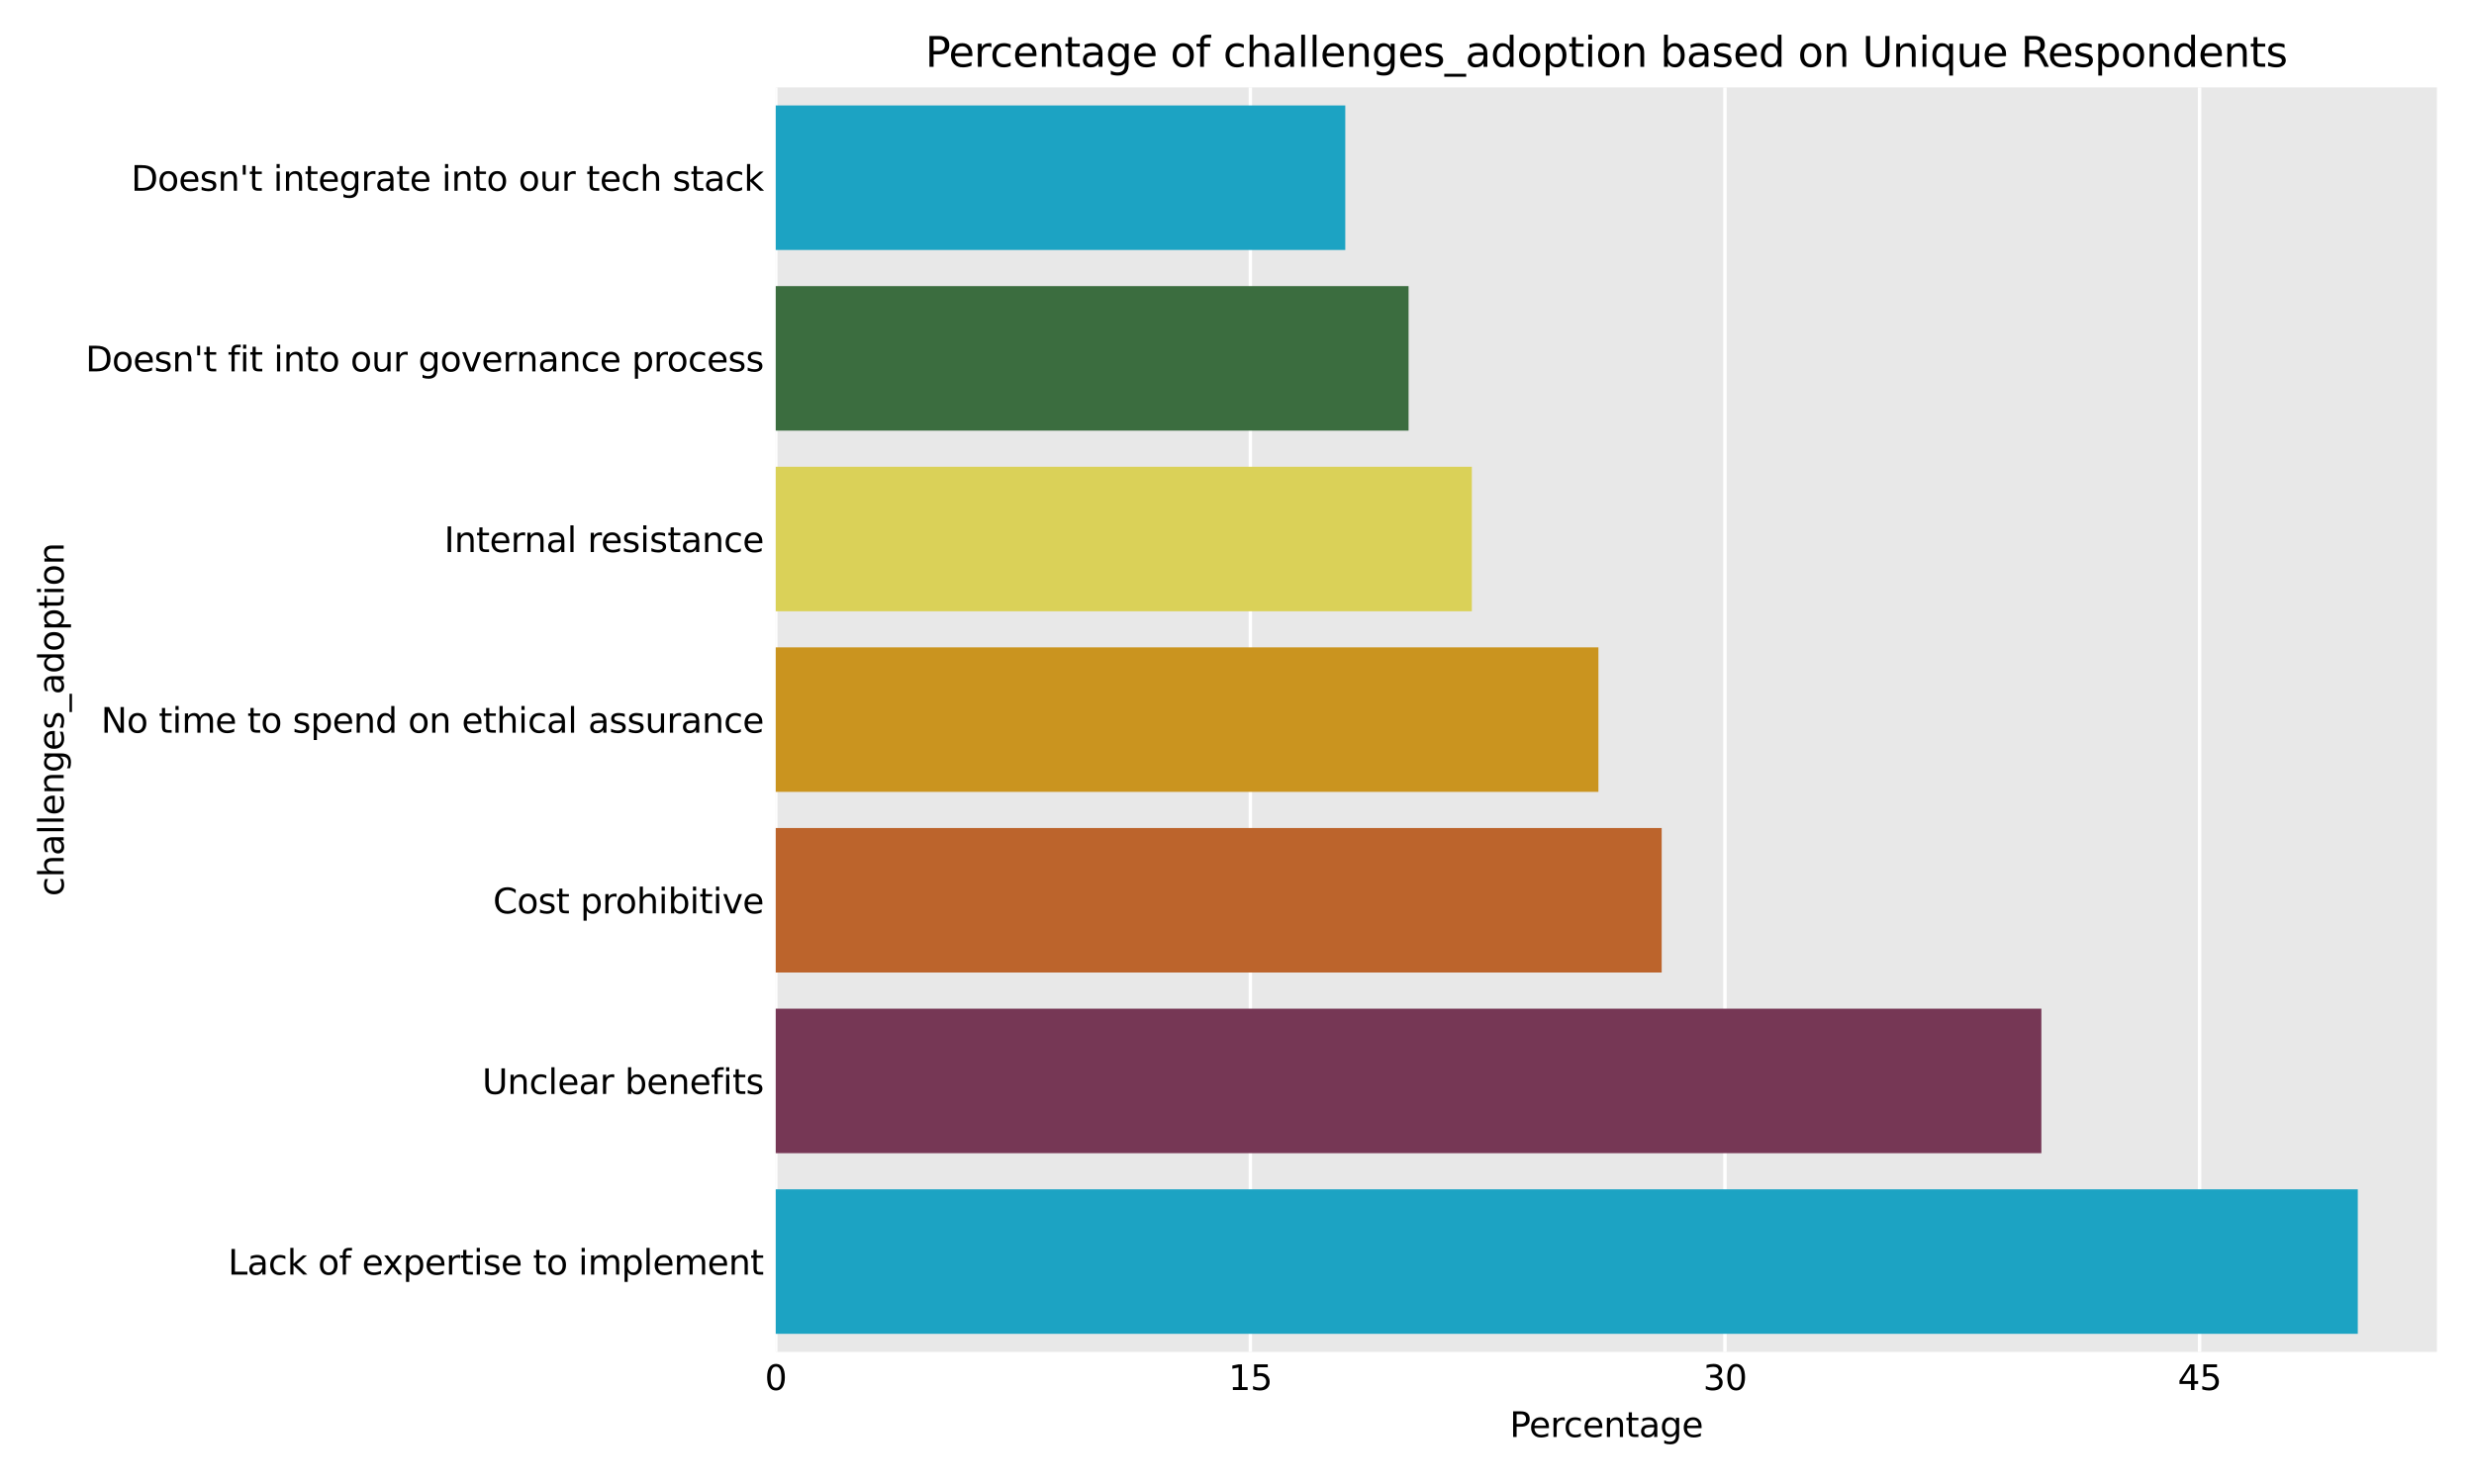 <?xml version="1.0" encoding="utf-8" standalone="no"?>
<!DOCTYPE svg PUBLIC "-//W3C//DTD SVG 1.1//EN"
  "http://www.w3.org/Graphics/SVG/1.1/DTD/svg11.dtd">
<svg xmlns:xlink="http://www.w3.org/1999/xlink" width="720pt" height="432pt" viewBox="0 0 720 432" xmlns="http://www.w3.org/2000/svg" version="1.1">
 <defs>
  <style type="text/css">*{stroke-linejoin: round; stroke-linecap: butt}</style>
 </defs>
 <g id="figure_1">
  <g id="patch_1">
   <path d="M 0 432 
L 720 432 
L 720 0 
L 0 0 
z
" style="fill: #ffffff"/>
  </g>
  <g id="axes_1">
   <g id="patch_2">
    <path d="M 225.761 393.54 
L 709.2 393.54 
L 709.2 25.44 
L 225.761 25.44 
z
" style="fill: #e8e8e8"/>
   </g>
   <g id="matplotlib.axis_1">
    <g id="xtick_1">
     <g id="line2d_1">
      <path d="M 225.761 393.54 
L 225.761 25.44 
" clip-path="url(#p1dd44b3cd1)" style="fill: none; stroke: #ffffff; stroke-linecap: square"/>
     </g>
     <g id="line2d_2"/>
     <g id="text_1">
      <!-- 0 -->
      <g transform="translate(222.58 404.638) scale(0.1 -0.1)">
       <defs>
        <path id="DejaVuSans-30" d="M 2034 4250 
Q 1547 4250 1301 3770 
Q 1056 3291 1056 2328 
Q 1056 1369 1301 889 
Q 1547 409 2034 409 
Q 2525 409 2770 889 
Q 3016 1369 3016 2328 
Q 3016 3291 2770 3770 
Q 2525 4250 2034 4250 
z
M 2034 4750 
Q 2819 4750 3233 4129 
Q 3647 3509 3647 2328 
Q 3647 1150 3233 529 
Q 2819 -91 2034 -91 
Q 1250 -91 836 529 
Q 422 1150 422 2328 
Q 422 3509 836 4129 
Q 1250 4750 2034 4750 
z
" transform="scale(0.016)"/>
       </defs>
       <use xlink:href="#DejaVuSans-30"/>
      </g>
     </g>
    </g>
    <g id="xtick_2">
     <g id="line2d_3">
      <path d="M 363.887 393.54 
L 363.887 25.44 
" clip-path="url(#p1dd44b3cd1)" style="fill: none; stroke: #ffffff; stroke-linecap: square"/>
     </g>
     <g id="line2d_4"/>
     <g id="text_2">
      <!-- 15 -->
      <g transform="translate(357.524 404.638) scale(0.1 -0.1)">
       <defs>
        <path id="DejaVuSans-31" d="M 794 531 
L 1825 531 
L 1825 4091 
L 703 3866 
L 703 4441 
L 1819 4666 
L 2450 4666 
L 2450 531 
L 3481 531 
L 3481 0 
L 794 0 
L 794 531 
z
" transform="scale(0.016)"/>
        <path id="DejaVuSans-35" d="M 691 4666 
L 3169 4666 
L 3169 4134 
L 1269 4134 
L 1269 2991 
Q 1406 3038 1543 3061 
Q 1681 3084 1819 3084 
Q 2600 3084 3056 2656 
Q 3513 2228 3513 1497 
Q 3513 744 3044 326 
Q 2575 -91 1722 -91 
Q 1428 -91 1123 -41 
Q 819 9 494 109 
L 494 744 
Q 775 591 1075 516 
Q 1375 441 1709 441 
Q 2250 441 2565 725 
Q 2881 1009 2881 1497 
Q 2881 1984 2565 2268 
Q 2250 2553 1709 2553 
Q 1456 2553 1204 2497 
Q 953 2441 691 2322 
L 691 4666 
z
" transform="scale(0.016)"/>
       </defs>
       <use xlink:href="#DejaVuSans-31"/>
       <use xlink:href="#DejaVuSans-35" x="63.623"/>
      </g>
     </g>
    </g>
    <g id="xtick_3">
     <g id="line2d_5">
      <path d="M 502.012 393.54 
L 502.012 25.44 
" clip-path="url(#p1dd44b3cd1)" style="fill: none; stroke: #ffffff; stroke-linecap: square"/>
     </g>
     <g id="line2d_6"/>
     <g id="text_3">
      <!-- 30 -->
      <g transform="translate(495.649 404.638) scale(0.1 -0.1)">
       <defs>
        <path id="DejaVuSans-33" d="M 2597 2516 
Q 3050 2419 3304 2112 
Q 3559 1806 3559 1356 
Q 3559 666 3084 287 
Q 2609 -91 1734 -91 
Q 1441 -91 1130 -33 
Q 819 25 488 141 
L 488 750 
Q 750 597 1062 519 
Q 1375 441 1716 441 
Q 2309 441 2620 675 
Q 2931 909 2931 1356 
Q 2931 1769 2642 2001 
Q 2353 2234 1838 2234 
L 1294 2234 
L 1294 2753 
L 1863 2753 
Q 2328 2753 2575 2939 
Q 2822 3125 2822 3475 
Q 2822 3834 2567 4026 
Q 2313 4219 1838 4219 
Q 1578 4219 1281 4162 
Q 984 4106 628 3988 
L 628 4550 
Q 988 4650 1302 4700 
Q 1616 4750 1894 4750 
Q 2613 4750 3031 4423 
Q 3450 4097 3450 3541 
Q 3450 3153 3228 2886 
Q 3006 2619 2597 2516 
z
" transform="scale(0.016)"/>
       </defs>
       <use xlink:href="#DejaVuSans-33"/>
       <use xlink:href="#DejaVuSans-30" x="63.623"/>
      </g>
     </g>
    </g>
    <g id="xtick_4">
     <g id="line2d_7">
      <path d="M 640.137 393.54 
L 640.137 25.44 
" clip-path="url(#p1dd44b3cd1)" style="fill: none; stroke: #ffffff; stroke-linecap: square"/>
     </g>
     <g id="line2d_8"/>
     <g id="text_4">
      <!-- 45 -->
      <g transform="translate(633.775 404.638) scale(0.1 -0.1)">
       <defs>
        <path id="DejaVuSans-34" d="M 2419 4116 
L 825 1625 
L 2419 1625 
L 2419 4116 
z
M 2253 4666 
L 3047 4666 
L 3047 1625 
L 3713 1625 
L 3713 1100 
L 3047 1100 
L 3047 0 
L 2419 0 
L 2419 1100 
L 313 1100 
L 313 1709 
L 2253 4666 
z
" transform="scale(0.016)"/>
       </defs>
       <use xlink:href="#DejaVuSans-34"/>
       <use xlink:href="#DejaVuSans-35" x="63.623"/>
      </g>
     </g>
    </g>
    <g id="text_5">
     <!-- Percentage -->
     <g transform="translate(439.358 418.317) scale(0.1 -0.1)">
      <defs>
       <path id="DejaVuSans-50" d="M 1259 4147 
L 1259 2394 
L 2053 2394 
Q 2494 2394 2734 2622 
Q 2975 2850 2975 3272 
Q 2975 3691 2734 3919 
Q 2494 4147 2053 4147 
L 1259 4147 
z
M 628 4666 
L 2053 4666 
Q 2838 4666 3239 4311 
Q 3641 3956 3641 3272 
Q 3641 2581 3239 2228 
Q 2838 1875 2053 1875 
L 1259 1875 
L 1259 0 
L 628 0 
L 628 4666 
z
" transform="scale(0.016)"/>
       <path id="DejaVuSans-65" d="M 3597 1894 
L 3597 1613 
L 953 1613 
Q 991 1019 1311 708 
Q 1631 397 2203 397 
Q 2534 397 2845 478 
Q 3156 559 3463 722 
L 3463 178 
Q 3153 47 2828 -22 
Q 2503 -91 2169 -91 
Q 1331 -91 842 396 
Q 353 884 353 1716 
Q 353 2575 817 3079 
Q 1281 3584 2069 3584 
Q 2775 3584 3186 3129 
Q 3597 2675 3597 1894 
z
M 3022 2063 
Q 3016 2534 2758 2815 
Q 2500 3097 2075 3097 
Q 1594 3097 1305 2825 
Q 1016 2553 972 2059 
L 3022 2063 
z
" transform="scale(0.016)"/>
       <path id="DejaVuSans-72" d="M 2631 2963 
Q 2534 3019 2420 3045 
Q 2306 3072 2169 3072 
Q 1681 3072 1420 2755 
Q 1159 2438 1159 1844 
L 1159 0 
L 581 0 
L 581 3500 
L 1159 3500 
L 1159 2956 
Q 1341 3275 1631 3429 
Q 1922 3584 2338 3584 
Q 2397 3584 2469 3576 
Q 2541 3569 2628 3553 
L 2631 2963 
z
" transform="scale(0.016)"/>
       <path id="DejaVuSans-63" d="M 3122 3366 
L 3122 2828 
Q 2878 2963 2633 3030 
Q 2388 3097 2138 3097 
Q 1578 3097 1268 2742 
Q 959 2388 959 1747 
Q 959 1106 1268 751 
Q 1578 397 2138 397 
Q 2388 397 2633 464 
Q 2878 531 3122 666 
L 3122 134 
Q 2881 22 2623 -34 
Q 2366 -91 2075 -91 
Q 1284 -91 818 406 
Q 353 903 353 1747 
Q 353 2603 823 3093 
Q 1294 3584 2113 3584 
Q 2378 3584 2631 3529 
Q 2884 3475 3122 3366 
z
" transform="scale(0.016)"/>
       <path id="DejaVuSans-6e" d="M 3513 2113 
L 3513 0 
L 2938 0 
L 2938 2094 
Q 2938 2591 2744 2837 
Q 2550 3084 2163 3084 
Q 1697 3084 1428 2787 
Q 1159 2491 1159 1978 
L 1159 0 
L 581 0 
L 581 3500 
L 1159 3500 
L 1159 2956 
Q 1366 3272 1645 3428 
Q 1925 3584 2291 3584 
Q 2894 3584 3203 3211 
Q 3513 2838 3513 2113 
z
" transform="scale(0.016)"/>
       <path id="DejaVuSans-74" d="M 1172 4494 
L 1172 3500 
L 2356 3500 
L 2356 3053 
L 1172 3053 
L 1172 1153 
Q 1172 725 1289 603 
Q 1406 481 1766 481 
L 2356 481 
L 2356 0 
L 1766 0 
Q 1100 0 847 248 
Q 594 497 594 1153 
L 594 3053 
L 172 3053 
L 172 3500 
L 594 3500 
L 594 4494 
L 1172 4494 
z
" transform="scale(0.016)"/>
       <path id="DejaVuSans-61" d="M 2194 1759 
Q 1497 1759 1228 1600 
Q 959 1441 959 1056 
Q 959 750 1161 570 
Q 1363 391 1709 391 
Q 2188 391 2477 730 
Q 2766 1069 2766 1631 
L 2766 1759 
L 2194 1759 
z
M 3341 1997 
L 3341 0 
L 2766 0 
L 2766 531 
Q 2569 213 2275 61 
Q 1981 -91 1556 -91 
Q 1019 -91 701 211 
Q 384 513 384 1019 
Q 384 1609 779 1909 
Q 1175 2209 1959 2209 
L 2766 2209 
L 2766 2266 
Q 2766 2663 2505 2880 
Q 2244 3097 1772 3097 
Q 1472 3097 1187 3025 
Q 903 2953 641 2809 
L 641 3341 
Q 956 3463 1253 3523 
Q 1550 3584 1831 3584 
Q 2591 3584 2966 3190 
Q 3341 2797 3341 1997 
z
" transform="scale(0.016)"/>
       <path id="DejaVuSans-67" d="M 2906 1791 
Q 2906 2416 2648 2759 
Q 2391 3103 1925 3103 
Q 1463 3103 1205 2759 
Q 947 2416 947 1791 
Q 947 1169 1205 825 
Q 1463 481 1925 481 
Q 2391 481 2648 825 
Q 2906 1169 2906 1791 
z
M 3481 434 
Q 3481 -459 3084 -895 
Q 2688 -1331 1869 -1331 
Q 1566 -1331 1297 -1286 
Q 1028 -1241 775 -1147 
L 775 -588 
Q 1028 -725 1275 -790 
Q 1522 -856 1778 -856 
Q 2344 -856 2625 -561 
Q 2906 -266 2906 331 
L 2906 616 
Q 2728 306 2450 153 
Q 2172 0 1784 0 
Q 1141 0 747 490 
Q 353 981 353 1791 
Q 353 2603 747 3093 
Q 1141 3584 1784 3584 
Q 2172 3584 2450 3431 
Q 2728 3278 2906 2969 
L 2906 3500 
L 3481 3500 
L 3481 434 
z
" transform="scale(0.016)"/>
      </defs>
      <use xlink:href="#DejaVuSans-50"/>
      <use xlink:href="#DejaVuSans-65" x="56.678"/>
      <use xlink:href="#DejaVuSans-72" x="118.201"/>
      <use xlink:href="#DejaVuSans-63" x="157.064"/>
      <use xlink:href="#DejaVuSans-65" x="212.045"/>
      <use xlink:href="#DejaVuSans-6e" x="273.568"/>
      <use xlink:href="#DejaVuSans-74" x="336.947"/>
      <use xlink:href="#DejaVuSans-61" x="376.156"/>
      <use xlink:href="#DejaVuSans-67" x="437.436"/>
      <use xlink:href="#DejaVuSans-65" x="500.912"/>
     </g>
    </g>
   </g>
   <g id="matplotlib.axis_2">
    <g id="ytick_1">
     <g id="line2d_9"/>
     <g id="line2d_10"/>
     <g id="text_6">
      <!-- Doesn't integrate into our tech stack -->
      <g transform="translate(38.155 55.532) scale(0.1 -0.1)">
       <defs>
        <path id="DejaVuSans-44" d="M 1259 4147 
L 1259 519 
L 2022 519 
Q 2988 519 3436 956 
Q 3884 1394 3884 2338 
Q 3884 3275 3436 3711 
Q 2988 4147 2022 4147 
L 1259 4147 
z
M 628 4666 
L 1925 4666 
Q 3281 4666 3915 4102 
Q 4550 3538 4550 2338 
Q 4550 1131 3912 565 
Q 3275 0 1925 0 
L 628 0 
L 628 4666 
z
" transform="scale(0.016)"/>
        <path id="DejaVuSans-6f" d="M 1959 3097 
Q 1497 3097 1228 2736 
Q 959 2375 959 1747 
Q 959 1119 1226 758 
Q 1494 397 1959 397 
Q 2419 397 2687 759 
Q 2956 1122 2956 1747 
Q 2956 2369 2687 2733 
Q 2419 3097 1959 3097 
z
M 1959 3584 
Q 2709 3584 3137 3096 
Q 3566 2609 3566 1747 
Q 3566 888 3137 398 
Q 2709 -91 1959 -91 
Q 1206 -91 779 398 
Q 353 888 353 1747 
Q 353 2609 779 3096 
Q 1206 3584 1959 3584 
z
" transform="scale(0.016)"/>
        <path id="DejaVuSans-73" d="M 2834 3397 
L 2834 2853 
Q 2591 2978 2328 3040 
Q 2066 3103 1784 3103 
Q 1356 3103 1142 2972 
Q 928 2841 928 2578 
Q 928 2378 1081 2264 
Q 1234 2150 1697 2047 
L 1894 2003 
Q 2506 1872 2764 1633 
Q 3022 1394 3022 966 
Q 3022 478 2636 193 
Q 2250 -91 1575 -91 
Q 1294 -91 989 -36 
Q 684 19 347 128 
L 347 722 
Q 666 556 975 473 
Q 1284 391 1588 391 
Q 1994 391 2212 530 
Q 2431 669 2431 922 
Q 2431 1156 2273 1281 
Q 2116 1406 1581 1522 
L 1381 1569 
Q 847 1681 609 1914 
Q 372 2147 372 2553 
Q 372 3047 722 3315 
Q 1072 3584 1716 3584 
Q 2034 3584 2315 3537 
Q 2597 3491 2834 3397 
z
" transform="scale(0.016)"/>
        <path id="DejaVuSans-27" d="M 1147 4666 
L 1147 2931 
L 616 2931 
L 616 4666 
L 1147 4666 
z
" transform="scale(0.016)"/>
        <path id="DejaVuSans-20" transform="scale(0.016)"/>
        <path id="DejaVuSans-69" d="M 603 3500 
L 1178 3500 
L 1178 0 
L 603 0 
L 603 3500 
z
M 603 4863 
L 1178 4863 
L 1178 4134 
L 603 4134 
L 603 4863 
z
" transform="scale(0.016)"/>
        <path id="DejaVuSans-75" d="M 544 1381 
L 544 3500 
L 1119 3500 
L 1119 1403 
Q 1119 906 1312 657 
Q 1506 409 1894 409 
Q 2359 409 2629 706 
Q 2900 1003 2900 1516 
L 2900 3500 
L 3475 3500 
L 3475 0 
L 2900 0 
L 2900 538 
Q 2691 219 2414 64 
Q 2138 -91 1772 -91 
Q 1169 -91 856 284 
Q 544 659 544 1381 
z
M 1991 3584 
L 1991 3584 
z
" transform="scale(0.016)"/>
        <path id="DejaVuSans-68" d="M 3513 2113 
L 3513 0 
L 2938 0 
L 2938 2094 
Q 2938 2591 2744 2837 
Q 2550 3084 2163 3084 
Q 1697 3084 1428 2787 
Q 1159 2491 1159 1978 
L 1159 0 
L 581 0 
L 581 4863 
L 1159 4863 
L 1159 2956 
Q 1366 3272 1645 3428 
Q 1925 3584 2291 3584 
Q 2894 3584 3203 3211 
Q 3513 2838 3513 2113 
z
" transform="scale(0.016)"/>
        <path id="DejaVuSans-6b" d="M 581 4863 
L 1159 4863 
L 1159 1991 
L 2875 3500 
L 3609 3500 
L 1753 1863 
L 3688 0 
L 2938 0 
L 1159 1709 
L 1159 0 
L 581 0 
L 581 4863 
z
" transform="scale(0.016)"/>
       </defs>
       <use xlink:href="#DejaVuSans-44"/>
       <use xlink:href="#DejaVuSans-6f" x="77.002"/>
       <use xlink:href="#DejaVuSans-65" x="138.184"/>
       <use xlink:href="#DejaVuSans-73" x="199.707"/>
       <use xlink:href="#DejaVuSans-6e" x="251.807"/>
       <use xlink:href="#DejaVuSans-27" x="315.186"/>
       <use xlink:href="#DejaVuSans-74" x="342.676"/>
       <use xlink:href="#DejaVuSans-20" x="381.885"/>
       <use xlink:href="#DejaVuSans-69" x="413.672"/>
       <use xlink:href="#DejaVuSans-6e" x="441.455"/>
       <use xlink:href="#DejaVuSans-74" x="504.834"/>
       <use xlink:href="#DejaVuSans-65" x="544.043"/>
       <use xlink:href="#DejaVuSans-67" x="605.566"/>
       <use xlink:href="#DejaVuSans-72" x="669.043"/>
       <use xlink:href="#DejaVuSans-61" x="710.156"/>
       <use xlink:href="#DejaVuSans-74" x="771.436"/>
       <use xlink:href="#DejaVuSans-65" x="810.645"/>
       <use xlink:href="#DejaVuSans-20" x="872.168"/>
       <use xlink:href="#DejaVuSans-69" x="903.955"/>
       <use xlink:href="#DejaVuSans-6e" x="931.738"/>
       <use xlink:href="#DejaVuSans-74" x="995.117"/>
       <use xlink:href="#DejaVuSans-6f" x="1034.326"/>
       <use xlink:href="#DejaVuSans-20" x="1095.508"/>
       <use xlink:href="#DejaVuSans-6f" x="1127.295"/>
       <use xlink:href="#DejaVuSans-75" x="1188.477"/>
       <use xlink:href="#DejaVuSans-72" x="1251.855"/>
       <use xlink:href="#DejaVuSans-20" x="1292.969"/>
       <use xlink:href="#DejaVuSans-74" x="1324.756"/>
       <use xlink:href="#DejaVuSans-65" x="1363.965"/>
       <use xlink:href="#DejaVuSans-63" x="1425.488"/>
       <use xlink:href="#DejaVuSans-68" x="1480.469"/>
       <use xlink:href="#DejaVuSans-20" x="1543.848"/>
       <use xlink:href="#DejaVuSans-73" x="1575.635"/>
       <use xlink:href="#DejaVuSans-74" x="1627.734"/>
       <use xlink:href="#DejaVuSans-61" x="1666.943"/>
       <use xlink:href="#DejaVuSans-63" x="1728.223"/>
       <use xlink:href="#DejaVuSans-6b" x="1783.203"/>
      </g>
     </g>
    </g>
    <g id="ytick_2">
     <g id="line2d_11"/>
     <g id="line2d_12"/>
     <g id="text_7">
      <!-- Doesn't fit into our governance process -->
      <g transform="translate(24.889 108.118) scale(0.1 -0.1)">
       <defs>
        <path id="DejaVuSans-66" d="M 2375 4863 
L 2375 4384 
L 1825 4384 
Q 1516 4384 1395 4259 
Q 1275 4134 1275 3809 
L 1275 3500 
L 2222 3500 
L 2222 3053 
L 1275 3053 
L 1275 0 
L 697 0 
L 697 3053 
L 147 3053 
L 147 3500 
L 697 3500 
L 697 3744 
Q 697 4328 969 4595 
Q 1241 4863 1831 4863 
L 2375 4863 
z
" transform="scale(0.016)"/>
        <path id="DejaVuSans-76" d="M 191 3500 
L 800 3500 
L 1894 563 
L 2988 3500 
L 3597 3500 
L 2284 0 
L 1503 0 
L 191 3500 
z
" transform="scale(0.016)"/>
        <path id="DejaVuSans-70" d="M 1159 525 
L 1159 -1331 
L 581 -1331 
L 581 3500 
L 1159 3500 
L 1159 2969 
Q 1341 3281 1617 3432 
Q 1894 3584 2278 3584 
Q 2916 3584 3314 3078 
Q 3713 2572 3713 1747 
Q 3713 922 3314 415 
Q 2916 -91 2278 -91 
Q 1894 -91 1617 61 
Q 1341 213 1159 525 
z
M 3116 1747 
Q 3116 2381 2855 2742 
Q 2594 3103 2138 3103 
Q 1681 3103 1420 2742 
Q 1159 2381 1159 1747 
Q 1159 1113 1420 752 
Q 1681 391 2138 391 
Q 2594 391 2855 752 
Q 3116 1113 3116 1747 
z
" transform="scale(0.016)"/>
       </defs>
       <use xlink:href="#DejaVuSans-44"/>
       <use xlink:href="#DejaVuSans-6f" x="77.002"/>
       <use xlink:href="#DejaVuSans-65" x="138.184"/>
       <use xlink:href="#DejaVuSans-73" x="199.707"/>
       <use xlink:href="#DejaVuSans-6e" x="251.807"/>
       <use xlink:href="#DejaVuSans-27" x="315.186"/>
       <use xlink:href="#DejaVuSans-74" x="342.676"/>
       <use xlink:href="#DejaVuSans-20" x="381.885"/>
       <use xlink:href="#DejaVuSans-66" x="413.672"/>
       <use xlink:href="#DejaVuSans-69" x="448.877"/>
       <use xlink:href="#DejaVuSans-74" x="476.66"/>
       <use xlink:href="#DejaVuSans-20" x="515.869"/>
       <use xlink:href="#DejaVuSans-69" x="547.656"/>
       <use xlink:href="#DejaVuSans-6e" x="575.439"/>
       <use xlink:href="#DejaVuSans-74" x="638.818"/>
       <use xlink:href="#DejaVuSans-6f" x="678.027"/>
       <use xlink:href="#DejaVuSans-20" x="739.209"/>
       <use xlink:href="#DejaVuSans-6f" x="770.996"/>
       <use xlink:href="#DejaVuSans-75" x="832.178"/>
       <use xlink:href="#DejaVuSans-72" x="895.557"/>
       <use xlink:href="#DejaVuSans-20" x="936.67"/>
       <use xlink:href="#DejaVuSans-67" x="968.457"/>
       <use xlink:href="#DejaVuSans-6f" x="1031.934"/>
       <use xlink:href="#DejaVuSans-76" x="1093.115"/>
       <use xlink:href="#DejaVuSans-65" x="1152.295"/>
       <use xlink:href="#DejaVuSans-72" x="1213.818"/>
       <use xlink:href="#DejaVuSans-6e" x="1253.182"/>
       <use xlink:href="#DejaVuSans-61" x="1316.561"/>
       <use xlink:href="#DejaVuSans-6e" x="1377.84"/>
       <use xlink:href="#DejaVuSans-63" x="1441.219"/>
       <use xlink:href="#DejaVuSans-65" x="1496.199"/>
       <use xlink:href="#DejaVuSans-20" x="1557.723"/>
       <use xlink:href="#DejaVuSans-70" x="1589.51"/>
       <use xlink:href="#DejaVuSans-72" x="1652.986"/>
       <use xlink:href="#DejaVuSans-6f" x="1691.85"/>
       <use xlink:href="#DejaVuSans-63" x="1753.031"/>
       <use xlink:href="#DejaVuSans-65" x="1808.012"/>
       <use xlink:href="#DejaVuSans-73" x="1869.535"/>
       <use xlink:href="#DejaVuSans-73" x="1921.635"/>
      </g>
     </g>
    </g>
    <g id="ytick_3">
     <g id="line2d_13"/>
     <g id="line2d_14"/>
     <g id="text_8">
      <!-- Internal resistance -->
      <g transform="translate(129.269 160.704) scale(0.1 -0.1)">
       <defs>
        <path id="DejaVuSans-49" d="M 628 4666 
L 1259 4666 
L 1259 0 
L 628 0 
L 628 4666 
z
" transform="scale(0.016)"/>
        <path id="DejaVuSans-6c" d="M 603 4863 
L 1178 4863 
L 1178 0 
L 603 0 
L 603 4863 
z
" transform="scale(0.016)"/>
       </defs>
       <use xlink:href="#DejaVuSans-49"/>
       <use xlink:href="#DejaVuSans-6e" x="29.492"/>
       <use xlink:href="#DejaVuSans-74" x="92.871"/>
       <use xlink:href="#DejaVuSans-65" x="132.08"/>
       <use xlink:href="#DejaVuSans-72" x="193.604"/>
       <use xlink:href="#DejaVuSans-6e" x="232.967"/>
       <use xlink:href="#DejaVuSans-61" x="296.346"/>
       <use xlink:href="#DejaVuSans-6c" x="357.625"/>
       <use xlink:href="#DejaVuSans-20" x="385.408"/>
       <use xlink:href="#DejaVuSans-72" x="417.195"/>
       <use xlink:href="#DejaVuSans-65" x="456.059"/>
       <use xlink:href="#DejaVuSans-73" x="517.582"/>
       <use xlink:href="#DejaVuSans-69" x="569.682"/>
       <use xlink:href="#DejaVuSans-73" x="597.465"/>
       <use xlink:href="#DejaVuSans-74" x="649.564"/>
       <use xlink:href="#DejaVuSans-61" x="688.773"/>
       <use xlink:href="#DejaVuSans-6e" x="750.053"/>
       <use xlink:href="#DejaVuSans-63" x="813.432"/>
       <use xlink:href="#DejaVuSans-65" x="868.412"/>
      </g>
     </g>
    </g>
    <g id="ytick_4">
     <g id="line2d_15"/>
     <g id="line2d_16"/>
     <g id="text_9">
      <!-- No time to spend on ethical assurance -->
      <g transform="translate(29.402 213.289) scale(0.1 -0.1)">
       <defs>
        <path id="DejaVuSans-4e" d="M 628 4666 
L 1478 4666 
L 3547 763 
L 3547 4666 
L 4159 4666 
L 4159 0 
L 3309 0 
L 1241 3903 
L 1241 0 
L 628 0 
L 628 4666 
z
" transform="scale(0.016)"/>
        <path id="DejaVuSans-6d" d="M 3328 2828 
Q 3544 3216 3844 3400 
Q 4144 3584 4550 3584 
Q 5097 3584 5394 3201 
Q 5691 2819 5691 2113 
L 5691 0 
L 5113 0 
L 5113 2094 
Q 5113 2597 4934 2840 
Q 4756 3084 4391 3084 
Q 3944 3084 3684 2787 
Q 3425 2491 3425 1978 
L 3425 0 
L 2847 0 
L 2847 2094 
Q 2847 2600 2669 2842 
Q 2491 3084 2119 3084 
Q 1678 3084 1418 2786 
Q 1159 2488 1159 1978 
L 1159 0 
L 581 0 
L 581 3500 
L 1159 3500 
L 1159 2956 
Q 1356 3278 1631 3431 
Q 1906 3584 2284 3584 
Q 2666 3584 2933 3390 
Q 3200 3197 3328 2828 
z
" transform="scale(0.016)"/>
        <path id="DejaVuSans-64" d="M 2906 2969 
L 2906 4863 
L 3481 4863 
L 3481 0 
L 2906 0 
L 2906 525 
Q 2725 213 2448 61 
Q 2172 -91 1784 -91 
Q 1150 -91 751 415 
Q 353 922 353 1747 
Q 353 2572 751 3078 
Q 1150 3584 1784 3584 
Q 2172 3584 2448 3432 
Q 2725 3281 2906 2969 
z
M 947 1747 
Q 947 1113 1208 752 
Q 1469 391 1925 391 
Q 2381 391 2643 752 
Q 2906 1113 2906 1747 
Q 2906 2381 2643 2742 
Q 2381 3103 1925 3103 
Q 1469 3103 1208 2742 
Q 947 2381 947 1747 
z
" transform="scale(0.016)"/>
       </defs>
       <use xlink:href="#DejaVuSans-4e"/>
       <use xlink:href="#DejaVuSans-6f" x="74.805"/>
       <use xlink:href="#DejaVuSans-20" x="135.986"/>
       <use xlink:href="#DejaVuSans-74" x="167.773"/>
       <use xlink:href="#DejaVuSans-69" x="206.982"/>
       <use xlink:href="#DejaVuSans-6d" x="234.766"/>
       <use xlink:href="#DejaVuSans-65" x="332.178"/>
       <use xlink:href="#DejaVuSans-20" x="393.701"/>
       <use xlink:href="#DejaVuSans-74" x="425.488"/>
       <use xlink:href="#DejaVuSans-6f" x="464.697"/>
       <use xlink:href="#DejaVuSans-20" x="525.879"/>
       <use xlink:href="#DejaVuSans-73" x="557.666"/>
       <use xlink:href="#DejaVuSans-70" x="609.766"/>
       <use xlink:href="#DejaVuSans-65" x="673.242"/>
       <use xlink:href="#DejaVuSans-6e" x="734.766"/>
       <use xlink:href="#DejaVuSans-64" x="798.145"/>
       <use xlink:href="#DejaVuSans-20" x="861.621"/>
       <use xlink:href="#DejaVuSans-6f" x="893.408"/>
       <use xlink:href="#DejaVuSans-6e" x="954.59"/>
       <use xlink:href="#DejaVuSans-20" x="1017.969"/>
       <use xlink:href="#DejaVuSans-65" x="1049.756"/>
       <use xlink:href="#DejaVuSans-74" x="1111.279"/>
       <use xlink:href="#DejaVuSans-68" x="1150.488"/>
       <use xlink:href="#DejaVuSans-69" x="1213.867"/>
       <use xlink:href="#DejaVuSans-63" x="1241.65"/>
       <use xlink:href="#DejaVuSans-61" x="1296.631"/>
       <use xlink:href="#DejaVuSans-6c" x="1357.91"/>
       <use xlink:href="#DejaVuSans-20" x="1385.693"/>
       <use xlink:href="#DejaVuSans-61" x="1417.48"/>
       <use xlink:href="#DejaVuSans-73" x="1478.76"/>
       <use xlink:href="#DejaVuSans-73" x="1530.859"/>
       <use xlink:href="#DejaVuSans-75" x="1582.959"/>
       <use xlink:href="#DejaVuSans-72" x="1646.338"/>
       <use xlink:href="#DejaVuSans-61" x="1687.451"/>
       <use xlink:href="#DejaVuSans-6e" x="1748.73"/>
       <use xlink:href="#DejaVuSans-63" x="1812.109"/>
       <use xlink:href="#DejaVuSans-65" x="1867.09"/>
      </g>
     </g>
    </g>
    <g id="ytick_5">
     <g id="line2d_17"/>
     <g id="line2d_18"/>
     <g id="text_10">
      <!-- Cost prohibitive -->
      <g transform="translate(143.486 265.875) scale(0.1 -0.1)">
       <defs>
        <path id="DejaVuSans-43" d="M 4122 4306 
L 4122 3641 
Q 3803 3938 3442 4084 
Q 3081 4231 2675 4231 
Q 1875 4231 1450 3742 
Q 1025 3253 1025 2328 
Q 1025 1406 1450 917 
Q 1875 428 2675 428 
Q 3081 428 3442 575 
Q 3803 722 4122 1019 
L 4122 359 
Q 3791 134 3420 21 
Q 3050 -91 2638 -91 
Q 1578 -91 968 557 
Q 359 1206 359 2328 
Q 359 3453 968 4101 
Q 1578 4750 2638 4750 
Q 3056 4750 3426 4639 
Q 3797 4528 4122 4306 
z
" transform="scale(0.016)"/>
        <path id="DejaVuSans-62" d="M 3116 1747 
Q 3116 2381 2855 2742 
Q 2594 3103 2138 3103 
Q 1681 3103 1420 2742 
Q 1159 2381 1159 1747 
Q 1159 1113 1420 752 
Q 1681 391 2138 391 
Q 2594 391 2855 752 
Q 3116 1113 3116 1747 
z
M 1159 2969 
Q 1341 3281 1617 3432 
Q 1894 3584 2278 3584 
Q 2916 3584 3314 3078 
Q 3713 2572 3713 1747 
Q 3713 922 3314 415 
Q 2916 -91 2278 -91 
Q 1894 -91 1617 61 
Q 1341 213 1159 525 
L 1159 0 
L 581 0 
L 581 4863 
L 1159 4863 
L 1159 2969 
z
" transform="scale(0.016)"/>
       </defs>
       <use xlink:href="#DejaVuSans-43"/>
       <use xlink:href="#DejaVuSans-6f" x="69.824"/>
       <use xlink:href="#DejaVuSans-73" x="131.006"/>
       <use xlink:href="#DejaVuSans-74" x="183.105"/>
       <use xlink:href="#DejaVuSans-20" x="222.314"/>
       <use xlink:href="#DejaVuSans-70" x="254.102"/>
       <use xlink:href="#DejaVuSans-72" x="317.578"/>
       <use xlink:href="#DejaVuSans-6f" x="356.441"/>
       <use xlink:href="#DejaVuSans-68" x="417.623"/>
       <use xlink:href="#DejaVuSans-69" x="481.002"/>
       <use xlink:href="#DejaVuSans-62" x="508.785"/>
       <use xlink:href="#DejaVuSans-69" x="572.262"/>
       <use xlink:href="#DejaVuSans-74" x="600.045"/>
       <use xlink:href="#DejaVuSans-69" x="639.254"/>
       <use xlink:href="#DejaVuSans-76" x="667.037"/>
       <use xlink:href="#DejaVuSans-65" x="726.217"/>
      </g>
     </g>
    </g>
    <g id="ytick_6">
     <g id="line2d_19"/>
     <g id="line2d_20"/>
     <g id="text_11">
      <!-- Unclear benefits -->
      <g transform="translate(140.338 318.461) scale(0.1 -0.1)">
       <defs>
        <path id="DejaVuSans-55" d="M 556 4666 
L 1191 4666 
L 1191 1831 
Q 1191 1081 1462 751 
Q 1734 422 2344 422 
Q 2950 422 3222 751 
Q 3494 1081 3494 1831 
L 3494 4666 
L 4128 4666 
L 4128 1753 
Q 4128 841 3676 375 
Q 3225 -91 2344 -91 
Q 1459 -91 1007 375 
Q 556 841 556 1753 
L 556 4666 
z
" transform="scale(0.016)"/>
       </defs>
       <use xlink:href="#DejaVuSans-55"/>
       <use xlink:href="#DejaVuSans-6e" x="73.193"/>
       <use xlink:href="#DejaVuSans-63" x="136.572"/>
       <use xlink:href="#DejaVuSans-6c" x="191.553"/>
       <use xlink:href="#DejaVuSans-65" x="219.336"/>
       <use xlink:href="#DejaVuSans-61" x="280.859"/>
       <use xlink:href="#DejaVuSans-72" x="342.139"/>
       <use xlink:href="#DejaVuSans-20" x="383.252"/>
       <use xlink:href="#DejaVuSans-62" x="415.039"/>
       <use xlink:href="#DejaVuSans-65" x="478.516"/>
       <use xlink:href="#DejaVuSans-6e" x="540.039"/>
       <use xlink:href="#DejaVuSans-65" x="603.418"/>
       <use xlink:href="#DejaVuSans-66" x="664.941"/>
       <use xlink:href="#DejaVuSans-69" x="700.146"/>
       <use xlink:href="#DejaVuSans-74" x="727.93"/>
       <use xlink:href="#DejaVuSans-73" x="767.139"/>
      </g>
     </g>
    </g>
    <g id="ytick_7">
     <g id="line2d_21"/>
     <g id="line2d_22"/>
     <g id="text_12">
      <!-- Lack of expertise to implement -->
      <g transform="translate(66.361 371.046) scale(0.1 -0.1)">
       <defs>
        <path id="DejaVuSans-4c" d="M 628 4666 
L 1259 4666 
L 1259 531 
L 3531 531 
L 3531 0 
L 628 0 
L 628 4666 
z
" transform="scale(0.016)"/>
        <path id="DejaVuSans-78" d="M 3513 3500 
L 2247 1797 
L 3578 0 
L 2900 0 
L 1881 1375 
L 863 0 
L 184 0 
L 1544 1831 
L 300 3500 
L 978 3500 
L 1906 2253 
L 2834 3500 
L 3513 3500 
z
" transform="scale(0.016)"/>
       </defs>
       <use xlink:href="#DejaVuSans-4c"/>
       <use xlink:href="#DejaVuSans-61" x="55.713"/>
       <use xlink:href="#DejaVuSans-63" x="116.992"/>
       <use xlink:href="#DejaVuSans-6b" x="171.973"/>
       <use xlink:href="#DejaVuSans-20" x="229.883"/>
       <use xlink:href="#DejaVuSans-6f" x="261.67"/>
       <use xlink:href="#DejaVuSans-66" x="322.852"/>
       <use xlink:href="#DejaVuSans-20" x="358.057"/>
       <use xlink:href="#DejaVuSans-65" x="389.844"/>
       <use xlink:href="#DejaVuSans-78" x="449.617"/>
       <use xlink:href="#DejaVuSans-70" x="508.797"/>
       <use xlink:href="#DejaVuSans-65" x="572.273"/>
       <use xlink:href="#DejaVuSans-72" x="633.797"/>
       <use xlink:href="#DejaVuSans-74" x="674.91"/>
       <use xlink:href="#DejaVuSans-69" x="714.119"/>
       <use xlink:href="#DejaVuSans-73" x="741.902"/>
       <use xlink:href="#DejaVuSans-65" x="794.002"/>
       <use xlink:href="#DejaVuSans-20" x="855.525"/>
       <use xlink:href="#DejaVuSans-74" x="887.312"/>
       <use xlink:href="#DejaVuSans-6f" x="926.521"/>
       <use xlink:href="#DejaVuSans-20" x="987.703"/>
       <use xlink:href="#DejaVuSans-69" x="1019.49"/>
       <use xlink:href="#DejaVuSans-6d" x="1047.273"/>
       <use xlink:href="#DejaVuSans-70" x="1144.686"/>
       <use xlink:href="#DejaVuSans-6c" x="1208.162"/>
       <use xlink:href="#DejaVuSans-65" x="1235.945"/>
       <use xlink:href="#DejaVuSans-6d" x="1297.469"/>
       <use xlink:href="#DejaVuSans-65" x="1394.881"/>
       <use xlink:href="#DejaVuSans-6e" x="1456.404"/>
       <use xlink:href="#DejaVuSans-74" x="1519.783"/>
      </g>
     </g>
    </g>
    <g id="text_13">
     <!-- challenges_adoption -->
     <g transform="translate(18.532 260.9) rotate(-90) scale(0.1 -0.1)">
      <defs>
       <path id="DejaVuSans-5f" d="M 3263 -1063 
L 3263 -1509 
L -63 -1509 
L -63 -1063 
L 3263 -1063 
z
" transform="scale(0.016)"/>
      </defs>
      <use xlink:href="#DejaVuSans-63"/>
      <use xlink:href="#DejaVuSans-68" x="54.98"/>
      <use xlink:href="#DejaVuSans-61" x="118.359"/>
      <use xlink:href="#DejaVuSans-6c" x="179.639"/>
      <use xlink:href="#DejaVuSans-6c" x="207.422"/>
      <use xlink:href="#DejaVuSans-65" x="235.205"/>
      <use xlink:href="#DejaVuSans-6e" x="296.729"/>
      <use xlink:href="#DejaVuSans-67" x="360.107"/>
      <use xlink:href="#DejaVuSans-65" x="423.584"/>
      <use xlink:href="#DejaVuSans-73" x="485.107"/>
      <use xlink:href="#DejaVuSans-5f" x="537.207"/>
      <use xlink:href="#DejaVuSans-61" x="587.207"/>
      <use xlink:href="#DejaVuSans-64" x="648.486"/>
      <use xlink:href="#DejaVuSans-6f" x="711.963"/>
      <use xlink:href="#DejaVuSans-70" x="773.145"/>
      <use xlink:href="#DejaVuSans-74" x="836.621"/>
      <use xlink:href="#DejaVuSans-69" x="875.83"/>
      <use xlink:href="#DejaVuSans-6f" x="903.613"/>
      <use xlink:href="#DejaVuSans-6e" x="964.795"/>
     </g>
    </g>
   </g>
   <g id="line2d_23">
    <path clip-path="url(#p1dd44b3cd1)" style="fill: none; stroke: #424242; stroke-width: 2.25; stroke-linecap: square"/>
   </g>
   <g id="line2d_24">
    <path clip-path="url(#p1dd44b3cd1)" style="fill: none; stroke: #424242; stroke-width: 2.25; stroke-linecap: square"/>
   </g>
   <g id="line2d_25">
    <path clip-path="url(#p1dd44b3cd1)" style="fill: none; stroke: #424242; stroke-width: 2.25; stroke-linecap: square"/>
   </g>
   <g id="line2d_26">
    <path clip-path="url(#p1dd44b3cd1)" style="fill: none; stroke: #424242; stroke-width: 2.25; stroke-linecap: square"/>
   </g>
   <g id="line2d_27">
    <path clip-path="url(#p1dd44b3cd1)" style="fill: none; stroke: #424242; stroke-width: 2.25; stroke-linecap: square"/>
   </g>
   <g id="line2d_28">
    <path clip-path="url(#p1dd44b3cd1)" style="fill: none; stroke: #424242; stroke-width: 2.25; stroke-linecap: square"/>
   </g>
   <g id="line2d_29">
    <path clip-path="url(#p1dd44b3cd1)" style="fill: none; stroke: #424242; stroke-width: 2.25; stroke-linecap: square"/>
   </g>
   <g id="patch_3">
    <path d="M 225.761 30.699 
L 391.512 30.699 
L 391.512 72.767 
L 225.761 72.767 
z
" clip-path="url(#p1dd44b3cd1)" style="fill: #1ca3c3"/>
   </g>
   <g id="patch_4">
    <path d="M 225.761 83.284 
L 409.928 83.284 
L 409.928 125.353 
L 225.761 125.353 
z
" clip-path="url(#p1dd44b3cd1)" style="fill: #3b6d3f"/>
   </g>
   <g id="patch_5">
    <path d="M 225.761 135.87 
L 428.345 135.87 
L 428.345 177.939 
L 225.761 177.939 
z
" clip-path="url(#p1dd44b3cd1)" style="fill: #dad158"/>
   </g>
   <g id="patch_6">
    <path d="M 225.761 188.456 
L 465.179 188.456 
L 465.179 230.524 
L 225.761 230.524 
z
" clip-path="url(#p1dd44b3cd1)" style="fill: #ca941f"/>
   </g>
   <g id="patch_7">
    <path d="M 225.761 241.041 
L 483.595 241.041 
L 483.595 283.11 
L 225.761 283.11 
z
" clip-path="url(#p1dd44b3cd1)" style="fill: #bc642c"/>
   </g>
   <g id="patch_8">
    <path d="M 225.761 293.627 
L 594.096 293.627 
L 594.096 335.696 
L 225.761 335.696 
z
" clip-path="url(#p1dd44b3cd1)" style="fill: #763755"/>
   </g>
   <g id="patch_9">
    <path d="M 225.761 346.213 
L 686.179 346.213 
L 686.179 388.281 
L 225.761 388.281 
z
" clip-path="url(#p1dd44b3cd1)" style="fill: #1ca3c3"/>
   </g>
   <g id="text_14">
    <!-- Percentage of challenges_adoption based on Unique Respondents -->
    <g transform="translate(269.286 19.44) scale(0.12 -0.12)">
     <defs>
      <path id="DejaVuSans-71" d="M 947 1747 
Q 947 1113 1208 752 
Q 1469 391 1925 391 
Q 2381 391 2643 752 
Q 2906 1113 2906 1747 
Q 2906 2381 2643 2742 
Q 2381 3103 1925 3103 
Q 1469 3103 1208 2742 
Q 947 2381 947 1747 
z
M 2906 525 
Q 2725 213 2448 61 
Q 2172 -91 1784 -91 
Q 1150 -91 751 415 
Q 353 922 353 1747 
Q 353 2572 751 3078 
Q 1150 3584 1784 3584 
Q 2172 3584 2448 3432 
Q 2725 3281 2906 2969 
L 2906 3500 
L 3481 3500 
L 3481 -1331 
L 2906 -1331 
L 2906 525 
z
" transform="scale(0.016)"/>
      <path id="DejaVuSans-52" d="M 2841 2188 
Q 3044 2119 3236 1894 
Q 3428 1669 3622 1275 
L 4263 0 
L 3584 0 
L 2988 1197 
Q 2756 1666 2539 1819 
Q 2322 1972 1947 1972 
L 1259 1972 
L 1259 0 
L 628 0 
L 628 4666 
L 2053 4666 
Q 2853 4666 3247 4331 
Q 3641 3997 3641 3322 
Q 3641 2881 3436 2590 
Q 3231 2300 2841 2188 
z
M 1259 4147 
L 1259 2491 
L 2053 2491 
Q 2509 2491 2742 2702 
Q 2975 2913 2975 3322 
Q 2975 3731 2742 3939 
Q 2509 4147 2053 4147 
L 1259 4147 
z
" transform="scale(0.016)"/>
     </defs>
     <use xlink:href="#DejaVuSans-50"/>
     <use xlink:href="#DejaVuSans-65" x="56.678"/>
     <use xlink:href="#DejaVuSans-72" x="118.201"/>
     <use xlink:href="#DejaVuSans-63" x="157.064"/>
     <use xlink:href="#DejaVuSans-65" x="212.045"/>
     <use xlink:href="#DejaVuSans-6e" x="273.568"/>
     <use xlink:href="#DejaVuSans-74" x="336.947"/>
     <use xlink:href="#DejaVuSans-61" x="376.156"/>
     <use xlink:href="#DejaVuSans-67" x="437.436"/>
     <use xlink:href="#DejaVuSans-65" x="500.912"/>
     <use xlink:href="#DejaVuSans-20" x="562.436"/>
     <use xlink:href="#DejaVuSans-6f" x="594.223"/>
     <use xlink:href="#DejaVuSans-66" x="655.404"/>
     <use xlink:href="#DejaVuSans-20" x="690.609"/>
     <use xlink:href="#DejaVuSans-63" x="722.396"/>
     <use xlink:href="#DejaVuSans-68" x="777.377"/>
     <use xlink:href="#DejaVuSans-61" x="840.756"/>
     <use xlink:href="#DejaVuSans-6c" x="902.035"/>
     <use xlink:href="#DejaVuSans-6c" x="929.818"/>
     <use xlink:href="#DejaVuSans-65" x="957.602"/>
     <use xlink:href="#DejaVuSans-6e" x="1019.125"/>
     <use xlink:href="#DejaVuSans-67" x="1082.504"/>
     <use xlink:href="#DejaVuSans-65" x="1145.98"/>
     <use xlink:href="#DejaVuSans-73" x="1207.504"/>
     <use xlink:href="#DejaVuSans-5f" x="1259.604"/>
     <use xlink:href="#DejaVuSans-61" x="1309.604"/>
     <use xlink:href="#DejaVuSans-64" x="1370.883"/>
     <use xlink:href="#DejaVuSans-6f" x="1434.359"/>
     <use xlink:href="#DejaVuSans-70" x="1495.541"/>
     <use xlink:href="#DejaVuSans-74" x="1559.018"/>
     <use xlink:href="#DejaVuSans-69" x="1598.227"/>
     <use xlink:href="#DejaVuSans-6f" x="1626.01"/>
     <use xlink:href="#DejaVuSans-6e" x="1687.191"/>
     <use xlink:href="#DejaVuSans-20" x="1750.57"/>
     <use xlink:href="#DejaVuSans-62" x="1782.357"/>
     <use xlink:href="#DejaVuSans-61" x="1845.834"/>
     <use xlink:href="#DejaVuSans-73" x="1907.113"/>
     <use xlink:href="#DejaVuSans-65" x="1959.213"/>
     <use xlink:href="#DejaVuSans-64" x="2020.736"/>
     <use xlink:href="#DejaVuSans-20" x="2084.213"/>
     <use xlink:href="#DejaVuSans-6f" x="2116"/>
     <use xlink:href="#DejaVuSans-6e" x="2177.182"/>
     <use xlink:href="#DejaVuSans-20" x="2240.561"/>
     <use xlink:href="#DejaVuSans-55" x="2272.348"/>
     <use xlink:href="#DejaVuSans-6e" x="2345.541"/>
     <use xlink:href="#DejaVuSans-69" x="2408.92"/>
     <use xlink:href="#DejaVuSans-71" x="2436.703"/>
     <use xlink:href="#DejaVuSans-75" x="2500.18"/>
     <use xlink:href="#DejaVuSans-65" x="2563.559"/>
     <use xlink:href="#DejaVuSans-20" x="2625.082"/>
     <use xlink:href="#DejaVuSans-52" x="2656.869"/>
     <use xlink:href="#DejaVuSans-65" x="2721.852"/>
     <use xlink:href="#DejaVuSans-73" x="2783.375"/>
     <use xlink:href="#DejaVuSans-70" x="2835.475"/>
     <use xlink:href="#DejaVuSans-6f" x="2898.951"/>
     <use xlink:href="#DejaVuSans-6e" x="2960.133"/>
     <use xlink:href="#DejaVuSans-64" x="3023.512"/>
     <use xlink:href="#DejaVuSans-65" x="3086.988"/>
     <use xlink:href="#DejaVuSans-6e" x="3148.512"/>
     <use xlink:href="#DejaVuSans-74" x="3211.891"/>
     <use xlink:href="#DejaVuSans-73" x="3251.1"/>
    </g>
   </g>
  </g>
 </g>
 <defs>
  <clipPath id="p1dd44b3cd1">
   <rect x="225.761" y="25.44" width="483.439" height="368.1"/>
  </clipPath>
 </defs>
</svg>
